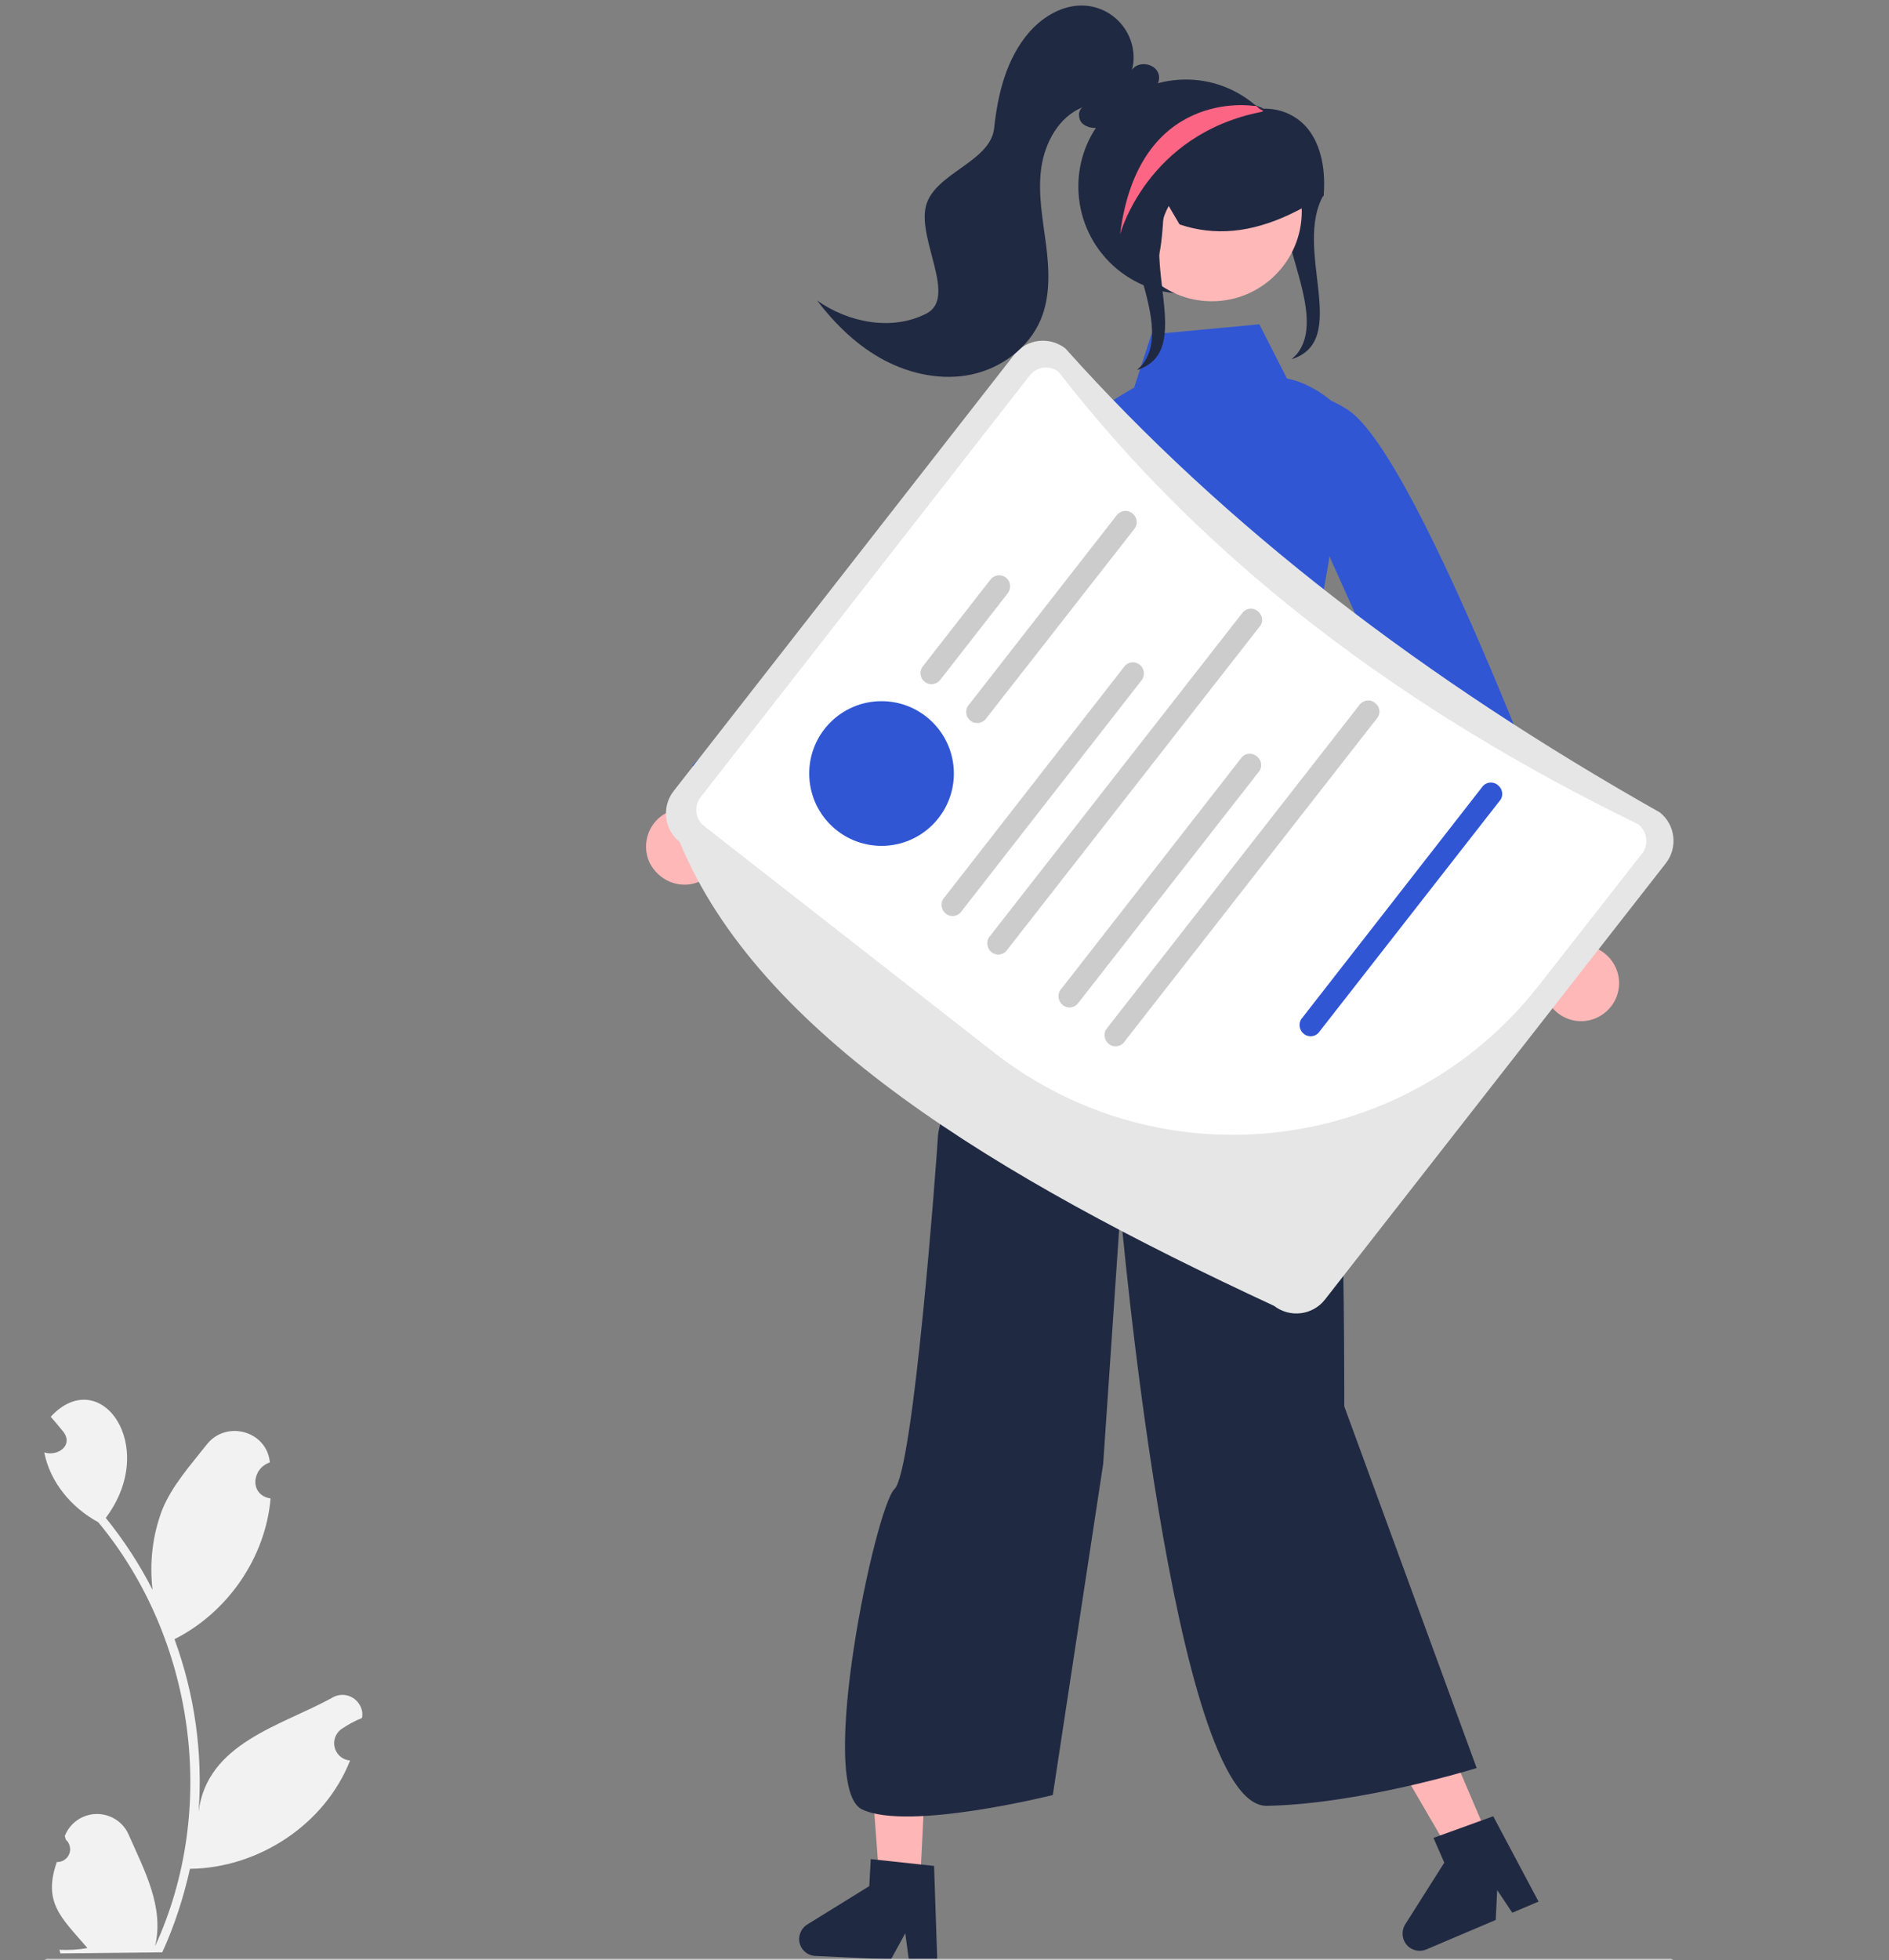 <?xml version="1.0" encoding="utf-8"?>
<!-- Generator: Adobe Illustrator 24.0.2, SVG Export Plug-In . SVG Version: 6.00 Build 0)  -->
<svg version="1.1" id="Livello_1" xmlns="http://www.w3.org/2000/svg" xmlns:xlink="http://www.w3.org/1999/xlink" x="0px" y="0px"
	 viewBox="0 0 525 544.6" style="enable-background:new 0 0 525 544.6;" xml:space="preserve">
<rect x="0" y="0" width="525" height="544.6" fill="#808080" stroke="none"/>
<style type="text/css">
	.st0{fill:#F2F2F2;}
	.st1{fill:#202942;}
	.st2{fill:#FFB8B8;}
	.st3{fill:#3056D4;}
	.st4{fill:#FFB6B6;}
	.st5{fill:#E6E6E6;}
	.st6{fill:#FFFFFF;}
	.st7{fill:#CCCCCC;}
	.st8{fill:#FD6584;}
</style>
<path class="st0" d="M15.8,517.3c2,0.1,3.6-1.5,3.7-3.4c0-1.1-0.4-2.1-1.2-2.8c-0.1-0.4-0.2-0.6-0.3-1c1.9-4.9,7.4-7.4,12.4-5.5
	c2.4,0.9,4.4,2.8,5.4,5.2c4.3,9.8,9.9,20,7.3,30.9c17.6-38.2,11-85.5-15.8-117.8c-7.4-4-13.4-11.1-15-19.4c3.6,1.2,8.1-1.8,5.4-5.6
	c-1.2-1.5-2.4-2.9-3.6-4.3c13.7-14.8,30.3,8.1,15.3,28.1c5,6.2,9.4,12.9,13,20c-0.9-7.6,0-15.2,2.7-22.3c2.7-6.6,7.8-12.3,12.3-18
	c5.4-7,16.8-3.9,17.6,4.9c-5.1,1.7-5.7,9.1,0.2,10c-1.4,16.5-12,31.7-26.7,39.1c5.6,15.3,7.9,31.6,6.7,47.9
	c2.4-19,22.8-23.8,36.9-31.5c2.6-1.7,6-1,7.7,1.6c0.8,1.2,1.1,2.6,0.8,3.9c-2,0.8-3.8,1.8-5.6,3c-2.2,1.5-2.8,4.5-1.3,6.7
	c0.8,1.2,2.1,2,3.6,2.1c-7,17.8-25.5,29.9-44.5,30.1c-1.8,8-4.3,15.8-7.7,23.2l-28.3,0.3c-0.1-0.3-0.2-0.6-0.3-1
	c2.6,0.1,5.2,0,7.8-0.5C17.2,532.9,11.8,528.7,15.8,517.3L15.8,517.3z"/>
<g>
	<path class="st1" d="M367.9,54.1c-8.7,15.1,7.7,40.4-8.9,45.7l1.4-1.4c10-12.3-10.9-38.4-0.9-50.7c1.6-1.8,2.9-3.8,4-5.9"/>
	<path class="st2" d="M449.8,275.1c1.1-5.7-2.7-11.2-8.3-12.3c-0.6-0.1-1.2-0.2-1.8-0.2L418,199.8l-12,15.2l22.9,58.7
		c0.3,5.8,5.3,10.3,11.1,10C444.8,283.4,448.9,279.9,449.8,275.1L449.8,275.1z"/>
	<path class="st3" d="M354.8,123.5c0,0-0.7-22.7,19.7-9.7s64.6,135,64.6,135l-22,11.9L367,149L354.8,123.5z"/>
	<polygon class="st4" points="414.7,513 404.6,517.4 383,480.3 398,473.9 	"/>
	<path class="st1" d="M427.6,528.3l-7.3,3.1l-4.2-6.3l-0.4,8.3l-19.3,8.2c-2.4,1-5.2-0.1-6.2-2.5c-0.6-1.4-0.5-3.1,0.3-4.4
		l10.9-17.2l-3-6.9l16.6-6L427.6,528.3z"/>
	<polygon class="st4" points="255.6,525.6 244.6,525.1 241.4,482.3 257.7,483.1 	"/>
	<path class="st1" d="M260.5,545l-7.9-0.4l-1-7.5l-4,7.3l-21-1c-2.6-0.1-4.6-2.3-4.5-4.9c0.1-1.5,0.9-3,2.2-3.8l17.3-10.7l0.4-7.5
		l17.6,1.9L260.5,545z"/>
	<path class="st1" d="M283.5,247.5c0,0-22.4,61.1-22.8,67.9s-6.8,93.3-12.1,98.3s-21.8,82.9-9,89s53-4,53-4l14-92l4.8-70.5
		c0,0,14.5,166,40.7,165.5s58.3-10.5,58.3-10.5l-36.8-100.5c0,0,0.5-119-8-143S283.5,247.5,283.5,247.5z"/>
	<path class="st3" d="M350,90.1l-30,2.8l-4.8,14.8c0,0-25.1,13.8-19.6,20.1c5.6,6.3-1.2,48.5-1.2,48.5l1.5,34.3
		c0,0-1.7,23.8-6.6,29.2s-17.9,18.9-8.7,12.5c32-22.5,88-3.5,88-3.5l-8-49c0,0,18.2-80.2,11-87s-13.9-7.6-13.9-7.6L350,90.1z"/>
	<path class="st2" d="M192.2,245.6c5.7-1.1,9.5-6.5,8.4-12.2c-0.1-0.6-0.3-1.2-0.5-1.8l50.6-43l-18.6-5.6l-46.4,42.6
		c-5.3,2.4-7.6,8.7-5.2,14C182.7,244,187.4,246.5,192.2,245.6z"/>
	<path class="st3" d="M320.8,133.2c0,0,10-20.4-13.9-16.9s-114.5,96.4-114.5,96.4l15.2,19.9l91.5-81.1L320.8,133.2z"/>
	<path class="st5" d="M281.9,98.5l-94.7,121.3c-3.4,4.4-2.6,10.7,1.7,14.1c22,53.4,87.8,93,165.2,128.9c4.4,3.4,10.7,2.6,14.1-1.7
		L463,239.8c3.4-4.4,2.6-10.7-1.7-14.1c-65-36.7-120.8-79.2-165.2-128.9C291.7,93.4,285.4,94.1,281.9,98.5z"/>
	<path class="st6" d="M456.4,237.1L427.5,274c-36.7,46.7-104.1,55-151,18.6l-80.8-63.1c-2.5-1.9-2.9-5.5-1-8l91.5-117.2
		c2-2.5,5.5-2.9,8-1c40.9,52.8,95.6,93.8,161.1,125.7C457.8,231,458.3,234.6,456.4,237.1z"/>
	<path class="st7" d="M280.1,164.8l-18.8,24.1c-1,1.3-3,1.6-4.3,0.5c-1.3-1-1.6-2.9-0.5-4.3l18.8-24.1c1-1.3,3-1.6,4.3-0.5
		C280.9,161.5,281.1,163.4,280.1,164.8C280.1,164.7,280.1,164.7,280.1,164.8L280.1,164.8z"/>
	<path class="st7" d="M315.3,146.9L274,199.7c-1,1.3-3,1.6-4.3,0.5c-1.3-1-1.6-3-0.5-4.3l0,0l41.2-52.8c1-1.3,3-1.6,4.3-0.5
		C316.1,143.7,316.3,145.6,315.3,146.9C315.3,146.9,315.3,146.9,315.3,146.9z"/>
	<circle class="st3" cx="245" cy="214.9" r="20.1"/>
	<path class="st7" d="M317.5,188.7l-50.6,64.9c-1.2,1.2-3.1,1.2-4.3,0c-1-1-1.2-2.6-0.5-3.8l50.6-64.9c1.2-1.2,3.1-1.2,4.3,0
		C318,185.9,318.2,187.4,317.5,188.7z"/>
	<path class="st7" d="M350.3,173.8l-70.7,90.5c-1.2,1.2-3.1,1.2-4.3,0c-1-1-1.2-2.6-0.5-3.8l70.7-90.5c1.2-1.2,3.1-1.2,4.3,0
		C350.9,171.1,351.1,172.6,350.3,173.8L350.3,173.8z"/>
	<path class="st7" d="M350.1,214.1L299.4,279c-1.2,1.2-3.1,1.2-4.3,0c-1-1-1.2-2.6-0.5-3.8l50.6-64.9c1.2-1.2,3.1-1.2,4.3,0
		C350.6,211.3,350.8,212.9,350.1,214.1L350.1,214.1z"/>
	<path class="st3" d="M417.1,222.1L366.4,287c-1.2,1.2-3.1,1.2-4.3,0c-1-1-1.2-2.6-0.5-3.8l50.6-64.9c1.2-1.2,3.1-1.2,4.3,0
		C417.6,219.3,417.8,220.9,417.1,222.1L417.1,222.1z"/>
	<path class="st7" d="M382.9,199.3l-70.7,90.5c-1.2,1.2-3.1,1.2-4.3,0c-1-1-1.2-2.6-0.5-3.8l70.7-90.5c1.2-1.2,3.1-1.2,4.3,0
		C383.5,196.5,383.7,198.1,382.9,199.3z"/>
	<path class="st1" d="M299.7,51.8c0,16.5,13.3,29.8,29.8,29.8s29.8-13.3,29.8-29.8c0-7.7-3-15.1-8.4-20.7l-0.1-0.1
		c-0.2-0.3-0.5-0.5-0.7-0.7c0,0,0,0,0,0c0,0,0,0,0,0c-0.3-0.3-0.6-0.6-0.9-0.8c-12.4-10.9-31.2-9.6-42.1,2.8
		C302.3,37.6,299.7,44.6,299.7,51.8L299.7,51.8z"/>
	<circle class="st2" cx="336.8" cy="58.7" r="25"/>
	<path class="st1" d="M310.2,65.4c-2.4-11,1.1-23.4,8.8-30.7c7.9-7.4,19.4-9.6,29.4-5.7c0.6,0.3,1.3,0.5,1.9,0.8l0.3,0.1v0
		c0.1,0,0.1,0.1,0.2,0.1c0.1,0.1,0.3,0.2,0.4,0.2c4.4-0.1,8.6,1.6,11.6,4.8c3.9,4.2,5.7,11,5.1,19.1l0,0.3l-0.2,0.1
		c-2.9,1.9-6,3.5-9.1,5c-11,5.2-21,6.1-30.6,2.9l-0.2-0.1l-4-6.8c-0.8,4.7-0.4,20.2-5.1,21l-8.3-11L310.2,65.4z"/>
	<path class="st1" d="M257.5,87.1c8.5-4.4-2.4-20.3-0.2-29.7c2.2-9.3,18-12.3,19-21.8s3.4-19.3,9.7-26.6c4-4.6,9.9-8,16-7.4
		c7.9,0.8,13.7,7.8,13,15.7c-0.1,0.7-0.2,1.4-0.4,2.1c1.7-2.5,6.2-1.9,7.3,0.9c1,2.5-1.2,5.5-3.8,5.7c-3.4,4.1-7.2,8.6-12.5,9.4
		c-1.7,0.4-3.5,0-4.8-1.1c-1.2-1.2-1.3-3.6,0.1-4.5c-6.6,2.6-10.5,9.8-11.5,16.8c-1,7.1,0.4,14.2,1.3,21.2s1.3,14.5-1.5,21.1
		c-3.3,7.7-10.8,13.3-19,15.1s-17,0-24.4-3.9c-7.4-3.9-13.6-9.9-18.7-16.6C235.9,89.7,248,92,257.5,87.1z"/>
	<path class="st1" d="M324.9,57.1c-8.7,15.1,7.7,40.4-8.9,45.7l1.4-1.4c10-12.3-10.9-38.4-0.9-50.7c1.6-1.8,2.9-3.8,4-5.9"/>
	<path class="st8" d="M311.3,65.1c0,0,7.4-27.7,39.2-34c0,0,0.2-0.1,0.3-0.1c0.1-0.1,0.2-0.1,0.3-0.2c-0.4-0.2-0.7-0.4-1.1-0.6
		c0,0,0,0,0,0c0,0,0,0,0,0c-0.3-0.3-0.6-0.6-0.9-0.8l-0.9,0C348.2,29.4,316.4,24.4,311.3,65.1z"/>
</g>
<path class="st7" d="M12.2,545c0,0.4,0.3,0.7,0.7,0.8c0,0,0,0,0,0h451.4c0.4,0,0.8-0.3,0.8-0.8c0-0.4-0.3-0.8-0.8-0.8H13
	C12.6,544.3,12.2,544.6,12.2,545C12.2,545,12.2,545,12.2,545z"/>
</svg>
